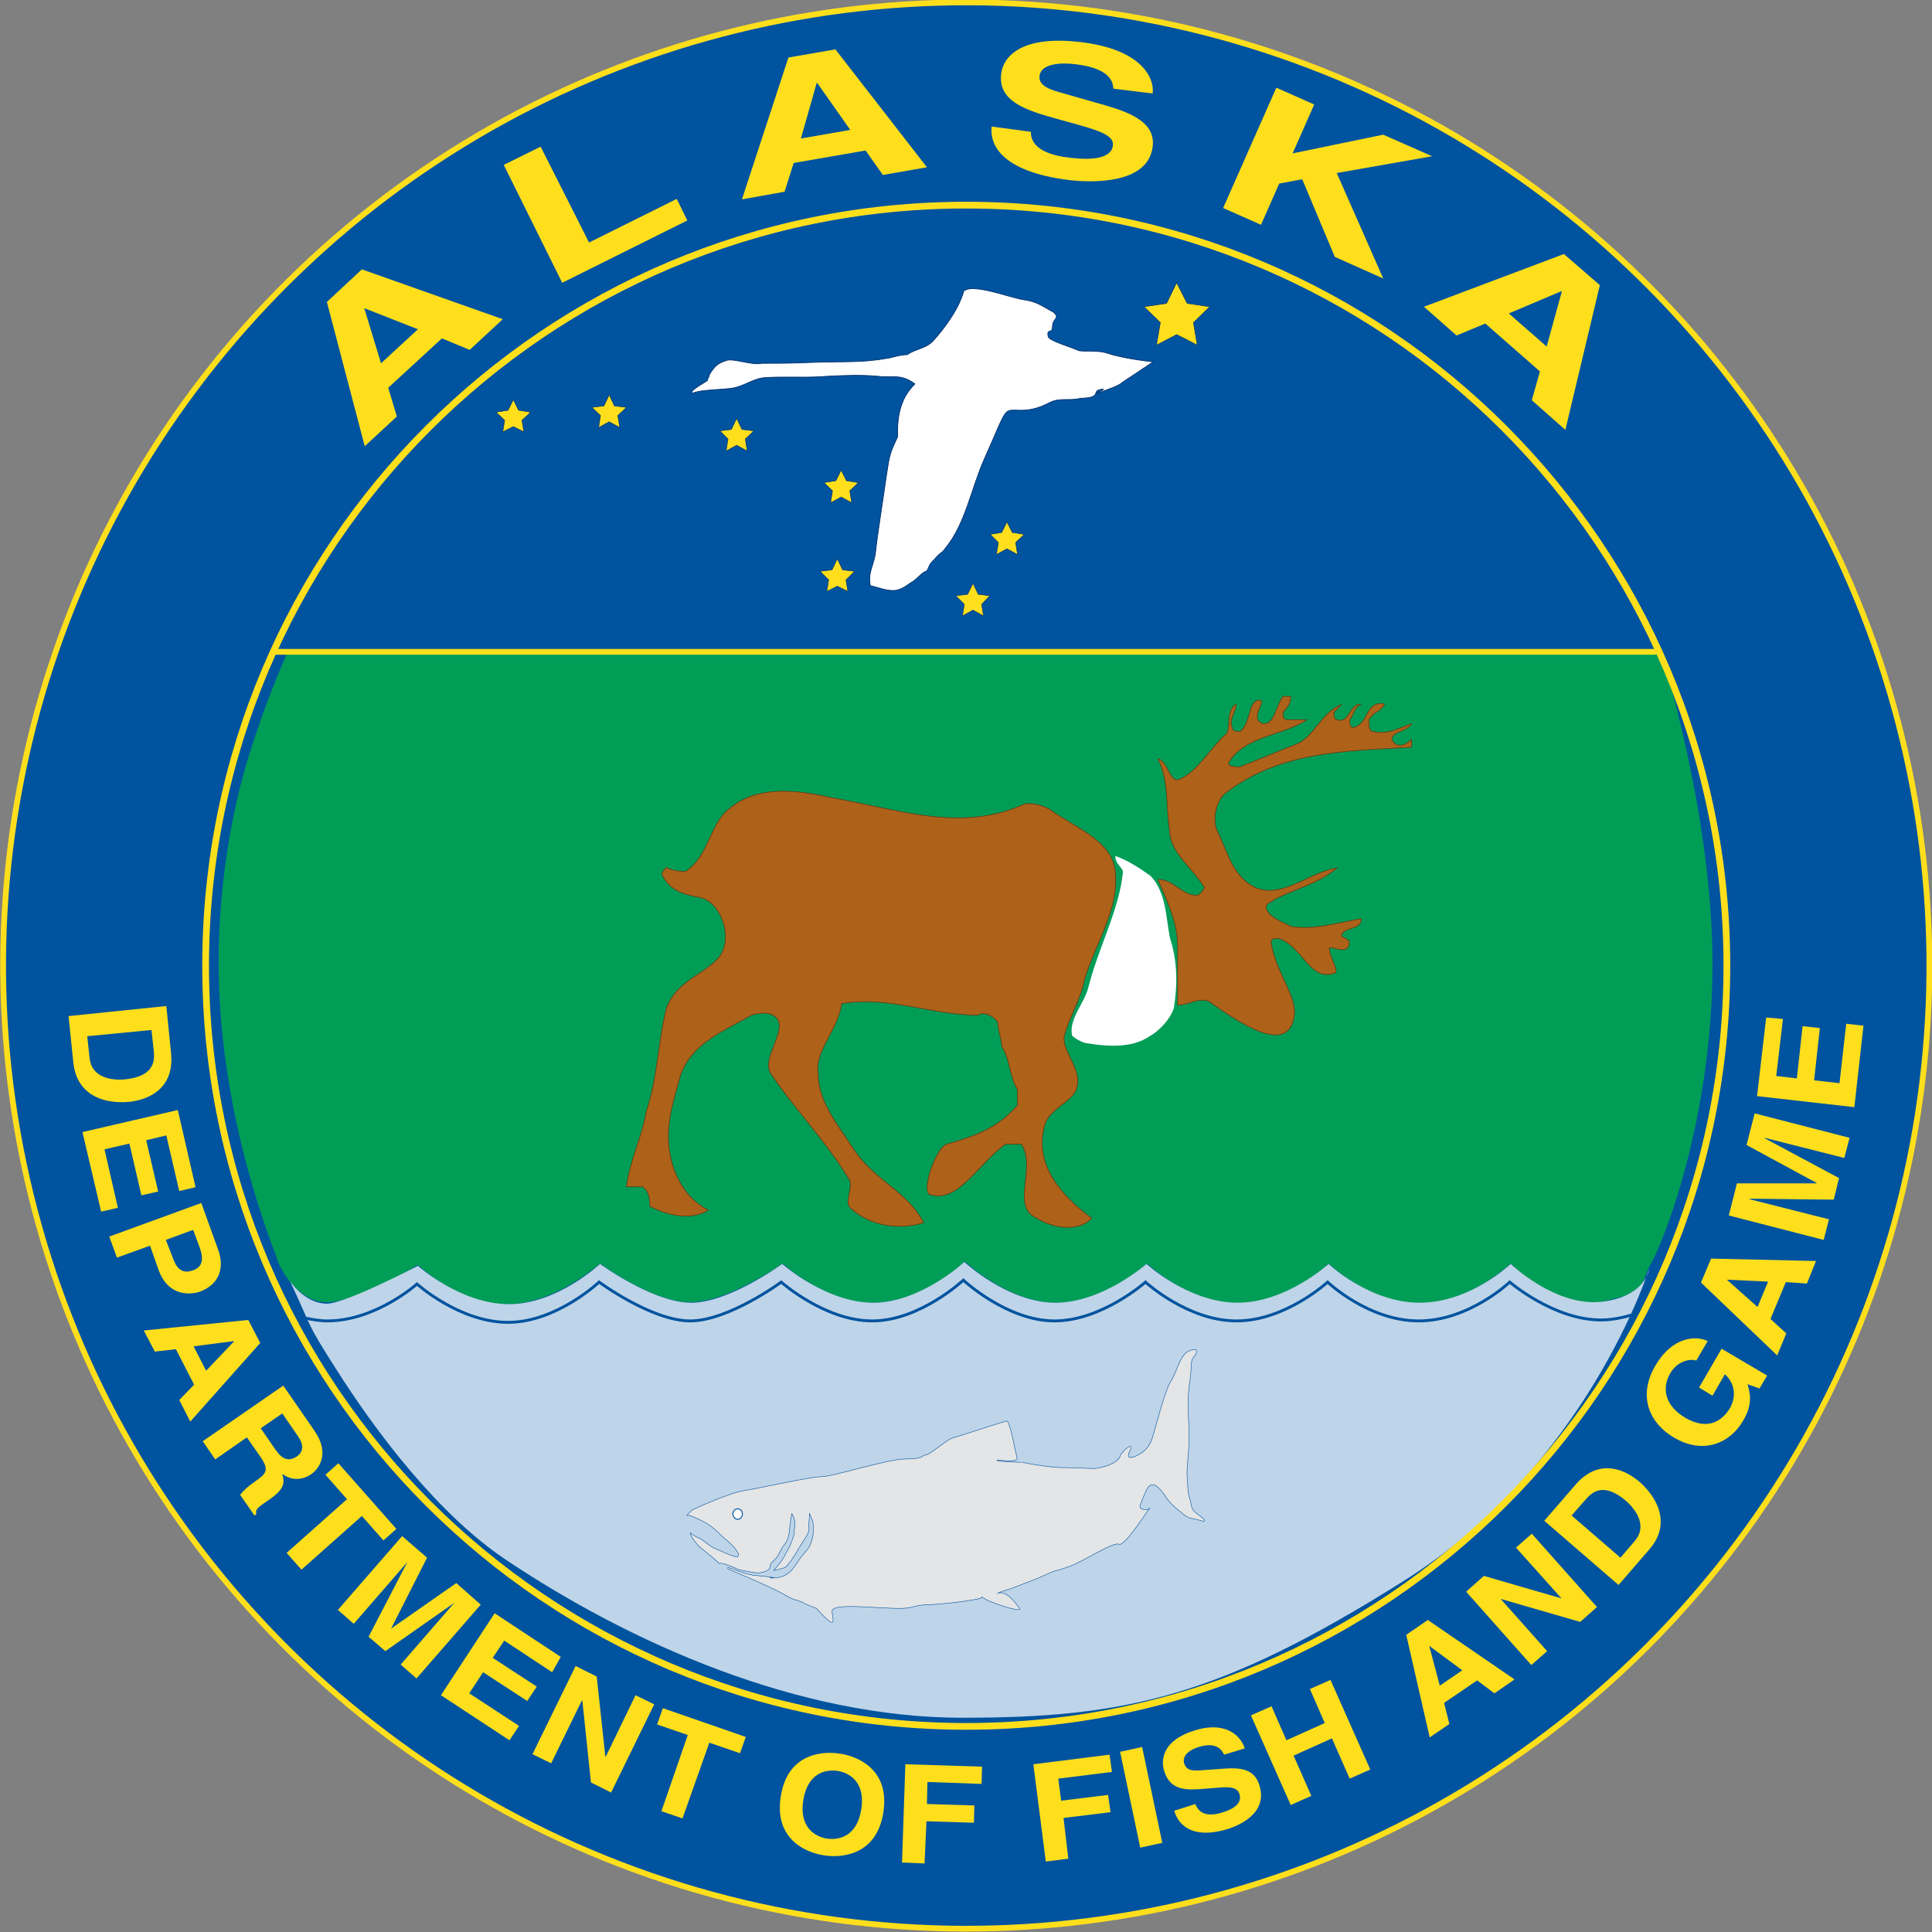 <?xml version="1.0" encoding="utf-8"?>
<!-- Generator: Adobe Illustrator 22.1.0, SVG Export Plug-In . SVG Version: 6.00 Build 0)  -->
<svg version="1.1" xmlns="http://www.w3.org/2000/svg" xmlns:xlink="http://www.w3.org/1999/xlink" x="0px" y="0px"
	 viewBox="0 0 403.1 403.1" style="enable-background:new 0 0 403.1 403.1;" xml:space="preserve">
<rect x="0" y="0" width="403.1" height="403.1" fill="#808080" stroke="none"/>
<style type="text/css">
	.st0{fill:#00539F;stroke:#FFDF1C;stroke-width:1.2;stroke-miterlimit:1;}
	.st1{fill:#009D57;stroke:#009D57;stroke-width:0;}
	.st2{fill:#BED4E8;}
	.st3{fill:none;stroke:#00539F;stroke-width:0.6;}
	.st4{fill:none;stroke:#0072BC;stroke-width:0.5;}
	.st5{fill:#FFFFFF;stroke:#002E6C;stroke-width:0.15;stroke-miterlimit:1;}
	.st6{fill:#AE6219;stroke:#6A3E15;stroke-width:0.15;}
	.st7{fill:#FFFFFF;}
	.st8{fill:#E4E5E6;stroke:#00539F;stroke-width:0.1;stroke-miterlimit:1;}
	.st9{fill:#FFFFFF;stroke:#00539F;stroke-width:0.2;stroke-miterlimit:1;}
	.st10{fill:#FFDF1C;stroke:#002E6C;stroke-width:0.1;stroke-miterlimit:1;}
	.st11{fill:#FFDF1C;}
	.st12{fill:none;stroke:#FFDF1C;stroke-width:1.2;stroke-miterlimit:1;}
	.st13{fill:none;stroke:#FFDF1C;stroke-width:1.4;stroke-miterlimit:1;}
	.st14{fill:#00539F;stroke:#FFDF1C;stroke-width:1.2;stroke-linecap:round;stroke-miterlimit:1;}
</style>
<g id="Outside_Circle">
	
		<ellipse transform="matrix(0.971 -0.238 0.238 0.971 -42.132 53.684)" class="st0" cx="201.6" cy="201.6" rx="201" ry="201"/>
</g>
<g id="Green_Field">
	<path class="st1" d="M57.8,262.6c0.4,1.6,4,8.9,10.2,9.1c6.2,0.2,19.2-7.8,19.2-7.8s8.5,8.2,18.6,8.2c10.1,0,19.4-8.5,19.4-8.5
		s10.8,8.1,18.8,8.1c8,0,19.3-8.1,19.3-8.1s8.8,8.2,18.7,8.2c10.5,0,19.3-8.6,19.3-8.6s9.1,8.6,19.1,8.6s18.9-8.2,18.9-8.2
		s8.7,8.3,18.9,8.3c10.7,0,19-8.3,19-8.3s8.4,8.3,19,8.3c10.5,0,19-8.3,19-8.3s9.5,10.2,19,8c10.5-2.4,7.2-2.6,10.5-8.4
		c2.1-3.7,12.6-29.1,12.6-62.1c0-31.6-10.8-65.2-10.8-65.2l-286.4,0c0,0-4,8.5-8,21.2c-4,12.7-6.5,28.3-6.5,44
		C45.7,233.8,57.4,261.1,57.8,262.6z"/>
	<path class="st2" d="M60.5,267.3c4.8,10.1,3,8,9.6,18.3c8.6,13.6,21.5,30.5,35.4,39.8c26.1,17.5,61.1,33,95.3,33
		c34.2,0,53.7-4.4,92-28.5c38.3-24,51.3-65.2,51.3-65.2s-0.6,5.8-9.9,6.9c-9.7,1.1-19-7.9-19-7.9s-8.4,8.1-19,8.1
		c-10.5,0-19-8.1-19-8.1s-8.8,8.1-19,8.1c-10.2,0-19-8.1-19-8.1s-9.1,8.1-19,8.1c-9.9,0-19-8.5-19-8.5s-9.1,8.5-19,8.5
		c-9.9,0-19-8.1-19-8.1s-11,8.1-19,8.1c-8,0-19-8.1-19-8.1s-8.9,8.4-19,8.4c-10.1,0-19-8-19-8S72.1,272,68.2,272
		C63.6,272,60.5,267.3,60.5,267.3z"/>
	<path class="st3" d="M63.6,275c1.5,0.3,3.1,0.6,4.7,0.6c10.1,0,18.7-7.7,18.7-7.7s8.9,8,19,8c10.1,0,19-8.4,19-8.4s11,8.1,19,8.1
		c8,0,19-8.1,19-8.1s9.1,8.1,19,8.1c9.9,0,19-8.5,19-8.5s9.1,8.5,19,8.5s19-8.1,19-8.1s8.8,8.1,19,8.1c10.2,0,19-8.1,19-8.1
		s8.5,8.1,19,8.1c10.5,0,19-8.1,19-8.1s9.2,7.9,19,7.9c2.4,0,4.7-0.5,7-1.2"/>
	<path class="st4" d="M340.7,274.1c0,0,0.1,0,0.1,0"/>
</g>
<g id="Critters">
	<path class="st5" d="M148,78.2c1.2-2.1,2.1-2.5,3.6-3c1.4-0.5,5.5,1.1,7.3,0.6c4.9,0,5.7,0,10.9-0.2c5.2-0.2,10.1,0.1,15-0.8
		c0.4,0,1.1-0.2,1.9-0.4c0.8-0.2,1.7-0.4,2.6-0.4c1.8-1.3,3.9-1.2,5.5-3c1.6-1.8,5.1-6,6.3-10.3c2-1.6,9.3,1.3,12.3,1.8
		c3,0.4,3.9,1.3,6.5,2.7c1.3,1.3-0.3,1.2-0.3,2.9c0,1.7-1.3,0.3-0.9,2.1c0,0.9,5.7,2.5,6.2,2.9c1.3,0.4,4-0.2,6.5,0.7
		c3.4,1.1,9.2,1.7,9.2,1.7l-6.6,4.4c0,0-0.2,0.4-2.7,1.3c-5.5,2.1-0.2-0.1-1.2,0c-2.8,0.2,0.3,1.8-4.7,1.9c-2,0.6-4.3-0.2-6.4,0.9
		c-5.3,2.8-7.7,0.8-9,2c-1,1-1.8,3.5-4.6,9.7c-2.7,6-4,13.7-8.1,18.6c-0.9,1.3-0.4,0.4-1.7,1.7c-0.6,0.6-0.8,0.9-1.2,1.3
		c-0.5,0.5-0.5,0.8-1,1.8c-1.1,0.3-2,1.7-3.2,2.4c-0.5,0.2-1.9,1.6-3.6,1.7c-1.7,0.1-3.2-0.6-5-1c-0.6-2.9,0.8-4.2,1.1-7.2
		c0.3-3,1.5-10.5,2.2-15.5c0.7-4.7,0.8-5,2.4-8.4c-0.3-6.8,2.2-9.6,3.6-11c-3.1-2.2-4.4-1.2-7.8-1.6c-3.5-0.3-6.2-0.2-10.4,0
		c-4.5,0.4-9.1,0-13.2,0.3c-2.4,0.2-4.2,1.8-6.8,2.2c-1.9,0.3-6.4,0.3-8.1,1c-1.3-0.2,2.8-2.4,3-2.6C147.6,79,148,78.6,148,78.2z"/>
	<path class="st6" d="M139,181c1.6,0.8,3.3,0.8,4.1,0.8c4.9-3.3,4.9-9.8,9-13c5.7-4.9,13.8-4.1,21.2-2.4c13.8,2.4,26.9,7.3,39.9,1.6
		c1.6-0.8,4.1,0,5.7,0.8c5.7,4.1,13,6.5,13.8,13c0.8,8.1-4.1,14.7-6.5,22.8c-0.8,4.1-3.3,8.1-4.1,11.4c-0.8,3.3,4.1,7.3,2.4,11.4
		c-0.8,2.4-5.7,4.1-6.5,7.3c-2.4,8.1,3.3,14.7,9.8,19.5c-3.3,3.3-9,1.6-11.4,0c-5.7-2.4,0-10.6-3.3-15.5c-0.8,0-2.4,0-3.3,0
		c-5.7,4.1-9.8,12.2-15.5,10.6c-2.4,0,0.8-9.8,3.3-10.6c5.7-1.6,10.6-3.3,14.7-8.1c0-0.8,0-2.4,0-3.3c-1.6-2.4-1.6-6.5-3.3-9
		c0-1.6-0.8-3.3-0.8-4.9c-0.8-1.6-3.3-2.4-4.1-1.6c-9.8,0-18.7-4.1-28.5-2.4c-0.8,5.7-5.7,9.8-4.9,14.7c0,5.7,4.1,10.6,7.3,15.5
		c4.1,6.5,11.4,9,14.7,15.5c-4.9,1.6-11.4,0.8-15.5-3.3c-0.8-1.6,0.8-4.1,0-5.7c-4.9-8.1-11.4-14.7-16.3-22c-1.6-2.4,0.8-5.7,1.6-9
		c0.8-4.1-3.3-4.1-5.7-3.3c-5.7,3.3-12.2,5.7-14.7,12.2c-1.6,5.7-3.3,10.6-2.4,16.3c0.8,4.9,3.3,9.8,8.1,12.2
		c-4.1,2.4-9,0.8-12.2-0.8c0-0.8,0-3.3-1.6-4.1c-0.8,0-2.4,0-3.3,0c0.8-5.7,3.3-10.6,4.1-15.5c2.4-7.3,2.4-13.8,4.1-21.2
		c1.6-5.7,7.3-7.3,10.6-10.6c4.1-4.1,0.8-12.2-3.3-13c-4.1-0.8-6.5-1.6-8.1-4.9C138.2,181.8,139,181,139,181z"/>
	<path class="st7" d="M227,206.3c2.2-8.8,6.5-16.3,7.3-24.4c0-0.8-1.6-1.6-1.6-3.3c2.4,0.8,4.9,2.4,7.3,4.1c3.3,3.3,3.3,9,4.1,13
		c1.6,4.9,1.6,9.8,0.8,14.7c-0.8,2.4-3.3,4.9-4.9,5.7c-3.3,2.4-8.1,2.4-13,1.6c-0.8,0-2.4-0.8-3.3-1.6
		C222.9,212.8,226.1,209.5,227,206.3z"/>
	<path class="st6" d="M245.7,197.3c0-5-2.4-9.8-4.1-13.8c3.3,0,4.9,3.3,8.1,3.3c0.8,0,1.6-1.6,1.6-1.6c-2.4-4.1-7.3-7.3-7.3-12.2
		c-0.8-4.9,0-9.8-2.4-14.7c2.4,0.8,2.4,5.7,4.9,4.1c3.3-1.6,5.7-5.7,9-9c1.6-0.8,0-4.9,2.4-6.5c0,1.6-1.6,3.3-0.8,4.9
		c0,0.8,0.8,0.8,1.6,0.8c2.4-1.6,1.6-6.5,4.1-6.5c1.6,0-2.4,4.1,0.8,4.9c2.4,0,2.4-3.3,4.1-5.7c0,0,0.8,0,1.6,0
		c0,1.6-0.8,2.4-1.6,3.3c0,0.8,0,1.6,0.8,1.6c1.6,0,2.4,0,4.1,0c-4.9,3.3-13,3.3-16.3,9c0,0.8,1.6,0.8,2.4,0.8
		c4.1-1.6,8.1-3.3,12.2-4.9c3.3-1.6,4.9-6.5,9-8.1c-0.8,0.8-0.8,0.8-1.6,1.6c0,0.8,0,1.6,0.8,1.6c2.4,0.8,2.4-3.3,4.9-3.3
		c-1.6,0.8-1.6,2.4-2.4,3.3c0,0.8,0,1.6,0.8,1.6c3.3-0.8,2.4-5.7,6.5-4.9c-0.8,1.6-2.4,1.6-3.3,3.3c0,0.8,0,2.4,0.8,2.4
		c3.3,0.8,5.7-0.8,8.1-1.6c-0.8,1.6-4.1,1.6-4.1,3.3c0.8,1.6,2.4,1.6,4.1,0c0,0.8,0,1.6,0,1.6c-13.8,0.8-27.7,0.8-39.1,9.8
		c-1.6,1.6-2.4,4.9-1.6,7.3c2.4,4.9,3.3,9.8,8.1,12.2c5.7,2.4,11.4-3.3,17.1-4.1c-4.1,3.3-8.1,4.1-13,6.5c-0.8,0.8-2.4,0.8-1.6,2.4
		c0.8,1.6,3.3,2.4,4.9,3.3c4.9,0.8,9.8-0.8,14.7-1.6c0,2.4-3.3,1.6-4.1,3.3c0,0.8,1.6,0.8,1.6,1.6c0,3.3-4.9,0-4.1,1.6
		c0,1.6,2.4,4.9,0.8,4.9c-4.9,1.6-6.5-5.7-11.4-7.3c-0.8,0-1.6,0-1.6,0.8c0.8,5.7,4.9,10.6,4.9,14.7c-0.8,9.8-12.2,1.6-17.9-2.4
		c-2.4-0.8-4.1,0.8-6.5,0.8C245.7,205.5,245.7,201.4,245.7,197.3z"/>
	<path class="st8" d="M143.3,316.2l1-1.1c0.8-0.4,8.1-3.7,11-4.1c2.8-0.4,13.7-2.9,16.1-2.9c2.4,0,13.8-3.7,17.6-3.7
		c3.9,0,3.4-0.8,4-0.8c1.1,0,4.5-3.3,5.8-3.6c1.3-0.3,10.7-3.5,11.3-3.5c0.6,0,1.8,6.6,2.1,7.7c0.3,1.1-4.4,0.3-4.2,0.5
		c0.3,0.3,5.3,0.4,5.2,0.4c6.7,1.3,9.1,1.1,9.1,1.1l6.1,0.2c0,0,2.8-0.3,4.4-1.5c1.1-0.8,0.7-0.9,1.1-1.5c1-1.4,2.8-2.5,1.8-0.6
		c-1.2,2.4,1.8,0.9,2.8,0.1c1-0.8,1.6-1.8,2-3.1c0.4-1.2,2.6-10,3.9-11.8c1.2-1.8,1.8-5.7,4.1-6.3c2.2-0.6,0.6,1.4,0.6,1.4
		s-0.6,0.4-0.6,2.4c0,2-0.6,3.9-0.6,6.9c0,3.1,0.2,5.3,0.2,7.9c0,2.6-0.6,6.3-0.4,8.1c0.2,1.8,0,2.8,0.6,4.5c0.4,1.2,0,1.8,1.4,2.9
		c1.4,1,2.6,2,0.6,1.4c-2-0.6-2-0.2-3.3-1.2c-1.2-1-2.5-1.9-3.5-3.3c-0.4-0.6-0.4-0.6-1-1.4c-0.9-1.2-2.4-2.6-3.4-0.2
		c-1,2.4-0.6,1.3-1.2,2.9c-0.5,1.2,1.9,1.1,2,0.7c0.3-0.8-5.2,8.1-6.4,7.5c-1.2-0.6-7.1,3.4-10.3,4.6c-3.3,1.2-2.2,0.5-4.9,1.7
		c-2.6,1.2-3.1,1.3-4.1,1.7c-2.2,0.8-2.6,1.1-4.4,1.6c-1.6,0.5-1.7,0.7-1.7,0.7s1.7-1.3,4.6,3.1c0.6,0.8-3.7-0.5-4.9-1
		c-2.4-0.9-1.8-0.8-3-1.4c-0.2-0.1,0.9,0.2-1.8,0.6c-2.6,0.4-2.2,0.4-6.3,0.8c-4.1,0.4-3.7,0-6.8,0.8c-3.1,0.8-16.4-1.4-16.3,0.8
		c0,0.6,0.5,2.2,0,2.3c-0.5,0.2-3.4-3-3.2-2.9c-3.3-1.3-1.4-0.5-3-1.3c-0.2-0.1-1.3-0.5-1.3-0.5s0,0.3-2.8-1.3
		c-2.9-1.6-11.3-5.1-11.3-5.1s-1-0.8,1.5,0.2c3.3,1.3,3.9,1,6.9,1.4c3.1,0.4-1.8,0.2,1.1,0.2c2.9,0,4-1.9,5.2-3.7
		c1.2-1.8,2.1-2.1,2.6-3.9c0.6-1.9,0.3-2.2,0.4-2.8c0.1-1.4-0.7-2.7-0.8-3c0-0.5,0,1.1-0.2,2.5c0,0.3,0.5,0.9-0.8,2.8
		c-1.3,1.9-1.9,3.2-2.1,3.4c-1,1.6-1.9,2.5-1.9,2.5c-0.4,0.2-2.5,0.7-2.5,0.7s1.7-1.9,2.2-2.9c0.6-1.2,1.2-2,1.7-3.5
		c0.8-2.2,0.2-1.3,0.5-2.6c0.3-1.7-0.6-2.9-0.6-2.9l-0.4,2.5c0,0,0,2.7-1.1,3.9c-0.5,0.6-1,1.6-1.4,2.4c-0.6,1-1.7,1.5-1.6,2.1
		c0,0.5-0.3,1-1.4,1.3c-1.4,0.3-1.3,0.2-3.7-0.2c-2.4-0.4-1-0.3-3.9-1.3c-2.9-1-0.3,0.8-3.2-1.7c-2.9-2.4-2.3-1.7-3.3-2.9
		c-1.1-1.3-1.2-2.1-1.2-2.1s0.8,0.7,1.8,1.1c1,0.4,2.2,1.7,3.2,2.1c1,0.4,4.2,2,4.8,1.8c0.6-0.2,0.2-0.8-0.2-1.4
		c-0.4-0.6-1.6-1.8-2.4-2.4c-0.8-0.6-1.8-1.9-3.5-3c-1.6-1-3.8-1.8-3.8-1.8L143.3,316.2z"/>
	<path class="st9" d="M153.9,317c0.5,0,1-0.5,1-1.1c0-0.6-0.4-1.1-1-1.1c-0.5,0-1,0.5-1,1.1C153,316.5,153.4,317,153.9,317z"/>
	<polygon class="st10" points="107.1,83.4 108.2,85.6 110.7,86 108.9,87.7 109.3,90.1 107.1,89 104.9,90.1 105.3,87.7 103.5,86 
		106,85.6 	"/>
	<polygon class="st10" points="127.1,82.4 128.2,84.7 130.7,85 128.9,86.7 129.3,89.2 127.1,88 124.9,89.2 125.3,86.7 123.5,85 
		126,84.7 	"/>
	<polygon class="st10" points="153.7,87.3 154.8,89.6 157.3,89.9 155.5,91.6 155.9,94.1 153.7,92.9 151.5,94.1 151.9,91.6 
		150.2,89.9 152.6,89.6 	"/>
	<polygon class="st10" points="175.5,98.1 176.6,100.3 179.1,100.7 177.3,102.4 177.7,104.9 175.5,103.7 173.3,104.9 173.7,102.4 
		171.9,100.7 174.4,100.3 	"/>
	<polygon class="st10" points="174.7,116.6 175.8,118.9 178.3,119.2 176.5,121 176.9,123.4 174.7,122.3 172.5,123.4 172.9,121 
		171.1,119.2 173.6,118.9 	"/>
	<polygon class="st10" points="203,121.7 204.1,124 206.5,124.3 204.8,126.1 205.2,128.5 203,127.3 200.8,128.5 201.2,126.1 
		199.4,124.3 201.9,124 	"/>
	<polygon class="st10" points="210.1,108.9 211.2,111.1 213.7,111.5 211.9,113.2 212.3,115.7 210.1,114.5 207.9,115.7 208.3,113.2 
		206.6,111.5 209,111.1 	"/>
	<polygon class="st10" points="245.5,59 247.7,63.3 252.4,64 249,67.3 249.8,72 245.5,69.8 241.3,72 242.1,67.3 238.7,64 
		243.4,63.3 	"/>
</g>
<g id="Text">
	<g>
		<path class="st11" d="M76,64.3L76,64.3l11.2,4.4l-7.7,7.1L76,64.3z M81,80.9l11.2-10.3l5.8,2.4l6.9-6.4L75.5,56.2L68.2,63
			l7.9,30.1l6.7-6.2L81,80.9z"/>
		<path class="st11" d="M122.9,50.6l18.3-9.1l2.2,4.5l-26.1,13l-12.2-24.6l7.7-3.8L122.9,50.6z"/>
		<path class="st11" d="M170.4,17.3l0.1,0l6.9,9.8l-10.3,1.8L170.4,17.3z M165.6,34l15-2.6l3.6,5.1l9.2-1.6l-19.1-24.6l-9.8,1.7
			l-9.7,29.6l8.9-1.6L165.6,34z"/>
		<path class="st11" d="M215.1,27.5c-0.1,1.5,0.7,4.6,8.1,5.4c4,0.5,8.6,0.4,9-2.5c0.3-2.1-2.8-3.1-7-4.3l-4.3-1.2
			c-6.5-1.8-12.8-3.6-12-9.6c0.4-3,3.5-8.1,16.7-6.5c12.5,1.5,15.3,7.4,14.9,10.7l-8.2-1c-0.1-1.2-0.4-4.2-7.9-5.1
			c-3.2-0.4-7.2-0.1-7.5,2.4c-0.3,2.1,2.3,2.9,4,3.4l9.8,2.8c5.5,1.6,10.4,3.7,9.8,8.6c-1,8.2-13.6,7.4-17.2,7
			c-14.9-1.8-16.8-7.8-16.4-11.2L215.1,27.5z"/>
		<path class="st11" d="M263.1,46.9l-7.9-3.5l11.1-25.1l7.9,3.5L269.7,32l18.9-3.9l10.2,4.5l-19.9,3.5l9.7,22l-10.1-4.5l-6.8-16.2
			l-4.8,0.9L263.1,46.9z"/>
		<path class="st11" d="M325.9,60.7L325.9,60.7l-3.2,11.6l-7.9-6.9L325.9,60.7z M309.9,67.5l11.4,10l-1.7,6l7,6.2l7.2-30.2l-7.5-6.5
			l-29.2,11l6.8,6L309.9,67.5z"/>
	</g>
	<g>
		<path class="st11" d="M31.6,214.9l0.5,4.5c0.2,2,0,5.2-6,5.8c-3.3,0.3-7-0.6-7.4-4.4l-0.5-4.6L31.6,214.9z M14.3,212l1,9.7
			c0.8,7.4,7.2,8.6,11.6,8.2c3.9-0.4,9.5-2.6,8.8-10.1l-1-9.9L14.3,212z"/>
		<path class="st11" d="M37.4,248.5l-2.7-11.6l-4.2,1l2.5,10.7l-3.5,0.8L27,238.6l-5.2,1.2l2.8,12.2l-3.5,0.8l-3.9-16.6l19.9-4.6
			l3.7,16.1L37.4,248.5z"/>
		<path class="st11" d="M34.6,258.7l5.7-2.1l1.3,3.5c1,2.7,0.6,4.2-1.2,4.9c-0.9,0.3-3,1.1-4.2-2.2L34.6,258.7z M31.3,259.9l1.8,5.1
			c2.1,5.7,6.8,5.1,8.6,4.5c3.8-1.4,5.3-4.7,3.8-8.8l-3.5-9.7l-19.2,7l1.6,4.4L31.3,259.9z"/>
		<path class="st11" d="M48.9,279.8L48.9,279.8l-5.9,6.2l-2.6-5.1L48.9,279.8z M36.7,281.5l3.8,7.4l-3.1,3.2l2.3,4.5l14.6-16.4
			l-2.5-4.8L30,277.6l2.3,4.4L36.7,281.5z"/>
		<path class="st11" d="M54.4,298l4.5-3.1l3.3,4.8c1.6,2.3,0.6,3.6-0.3,4.2c-1.7,1.1-3,0.6-4.4-1.4L54.4,298z M42.3,300.7l2.6,3.8
			l6.6-4.6l2.8,4c2,2.9,1.2,3.6-1.1,5.2c-1.7,1.2-2.5,2-3.1,2.8l3,4.3l0.4-0.3c-0.3-1,0.3-1.4,2.8-3.1c3.1-2.2,3.1-3.4,2.6-5.3
			c1.8,1.4,4.1,1.4,6,0.1c1.5-1,4.1-4.2,0.7-9.1l-6.5-9.4L42.3,300.7z"/>
		<path class="st11" d="M62.9,327.5l-3.1-3.5l12.6-11.2l-4.5-5.1l2.7-2.4l12.1,13.7l-2.7,2.4l-4.5-5.1L62.9,327.5z"/>
		<path class="st11" d="M86.9,350.2l-3.3-2.9l11.2-12.9l0,0l-14.4,10.1l-3.5-3l8.1-15.6l0,0l-11.2,12.9l-3.3-2.9l13.4-15.4l5.2,4.5
			l-7.5,14.8l0,0l13.6-9.5l5.1,4.5L86.9,350.2z"/>
		<path class="st11" d="M115.2,348.9l-10-6.6l-2.4,3.6l9.2,6l-2,3l-9.2-6l-2.9,4.4l10.4,6.8l-2,3l-14.3-9.4l11.2-17.1l13.8,9.1
			L115.2,348.9z"/>
		<path class="st11" d="M132.6,353.7l3.9,1.9l-9,18.4l-4.2-2.1l-1.8-17.1l-0.1,0l-6.4,13.1l-3.9-1.9l9-18.4l4.4,2.2l1.8,16.7l0.1,0
			L132.6,353.7z"/>
		<path class="st11" d="M142.4,379.4l-4.4-1.5l5.5-15.9l-6.4-2.2l1.2-3.4l17.3,6l-1.2,3.4l-6.4-2.2L142.4,379.4z"/>
		<path class="st11" d="M167.6,375.6c0.9-5.7,4.7-6.5,7.2-6.1c2.5,0.4,5.8,2.4,4.9,8c-0.9,5.7-4.7,6.5-7.2,6.1
			C170,383.2,166.7,381.2,167.6,375.6z M162.9,374.8c-1.5,9.5,6.1,11.9,9,12.3c2.9,0.5,10.9,0.5,12.4-8.9c1.5-9.5-6.1-11.9-9-12.3
			C172.4,365.4,164.4,365.3,162.9,374.8z"/>
		<path class="st11" d="M192.9,388.8l-4.7-0.2l0.7-20.5l16,0.5l-0.1,3.6l-11.3-0.4l-0.1,4.6l9.9,0.3l-0.1,3.6l-9.9-0.3L192.9,388.8z
			"/>
		<path class="st11" d="M222.9,387.8l-4.7,0.6l-2.6-20.3l15.9-2l0.5,3.6l-11.2,1.4l0.6,4.6l9.8-1.2l0.5,3.6l-9.8,1.2L222.9,387.8z"
			/>
		<path class="st11" d="M242.5,384.5l-4.6,1l-4.2-20l4.6-1L242.5,384.5z"/>
		<path class="st11" d="M249.4,376.4c0.4,1.1,1.6,3,5.5,1.8c2.1-0.6,4.4-1.8,3.7-3.9c-0.5-1.5-2.2-1.5-4.6-1.3l-2.5,0.2
			c-3.7,0.3-7.3,0.6-8.6-3.7c-0.7-2.2-0.5-6.4,6.5-8.5c6.6-2,9.6,1.4,10.3,3.8l-4.3,1.3c-0.4-0.8-1.4-2.8-5.3-1.6
			c-1.7,0.5-3.6,1.7-3,3.5c0.5,1.5,1.9,1.4,2.9,1.4l5.6-0.4c3.1-0.2,6.2,0,7.2,3.6c1.8,5.9-4.7,8.4-6.6,9
			c-7.9,2.4-10.5-1.3-11.2-3.8L249.4,376.4z"/>
		<path class="st11" d="M269.9,366.3l3.7,8.4l-4.3,1.9l-8.3-18.7l4.3-1.9l3.1,7.1l8-3.6l-3.1-7.1l4.3-1.9l8.3,18.7l-4.3,1.9
			l-3.7-8.4L269.9,366.3z"/>
		<path class="st11" d="M298.2,343.4L298.2,343.4l6.9,5.1l-4.7,3.2L298.2,343.4z M301.3,355.3l6.9-4.7l3.6,2.7l4.2-2.9L297.9,338
			l-4.5,3.1l4.9,21.4l4.1-2.8L301.3,355.3z"/>
		<path class="st11" d="M316.3,322.9l3.3-2.9l13.6,15.3l-3.5,3.1l-16.6-4.8l0,0l9.7,10.9l-3.3,2.9l-13.6-15.3l3.7-3.3l16.2,4.7l0,0
			L316.3,322.9z"/>
		<path class="st11" d="M327.9,316.2l3-3.4c1.3-1.5,3.7-3.6,8.3,0.3c2.5,2.2,4.4,5.5,1.9,8.4l-3,3.5L327.9,316.2z M337.7,330.7
			l6.4-7.4c4.9-5.6,1.3-11.2-2-14.1c-2.9-2.5-8.4-5.2-13.4,0.6l-6.5,7.5L337.7,330.7z"/>
		<path class="st11" d="M354.5,289.5l4.7-8.1l9.5,5.6l-1.6,2.7l-2.5-0.9c0.5,1.7,1.2,4.1-0.9,7.6c-2.7,4.7-8.3,7.2-14.5,3.5
			c-4.8-2.8-7.7-8.4-3.8-15c3.5-6,8.4-6.3,10.9-5.1l-2.4,4.1c-0.7-0.4-3.7-0.3-5.4,2.6c-1.7,2.9-1.4,6.6,3.1,9.3
			c4.8,2.8,7.8,0.6,9.4-2.1c0.5-0.9,1.9-4.1-1.1-7l-2.6,4.5L354.5,289.5z"/>
		<path class="st11" d="M360.3,267L360.3,267l8.6,0.4l-2.2,5.3L360.3,267z M369.4,275.2l3.2-7.7l4.4,0.3l1.9-4.7l-21.9-0.5l-2.1,5
			l15.9,15.2l1.9-4.6L369.4,275.2z"/>
		<path class="st11" d="M385.9,237.4l-1.1,4.2l-16.6-4.2l0,0.1l15.5,8.3l-1.1,4.5l-17.6-0.2l0,0.1l16.6,4.2l-1.1,4.3l-19.8-5.1
			l1.7-6.7l16.6,0l0-0.1l-14.6-7.9l1.7-6.6L385.9,237.4z"/>
		<path class="st11" d="M372,212.6l-1.4,11.9l4.3,0.5l1.2-10.9l3.6,0.4l-1.2,10.9l5.3,0.6l1.4-12.4l3.6,0.4l-1.9,17l-20.3-2.3
			l1.9-16.4L372,212.6z"/>
	</g>
</g>
<g id="Inside_Circle">
	<path class="st12" d="M201.6,42.8c-87.7,0-158.7,71.1-158.7,158.7c0,87.7,71.1,158.7,158.7,158.7c87.7,0,158.7-71.1,158.7-158.7
		C360.3,113.9,289.2,42.8,201.6,42.8z"/>
	<path class="st13" d="M201.6,42.8c-87.7,0-158.7,71.1-158.7,158.7c0,87.7,71.1,158.7,158.7,158.7c87.7,0,158.7-71.1,158.7-158.7
		C360.3,113.9,289.2,42.8,201.6,42.8z"/>
	<line class="st14" x1="57.4" y1="136" x2="345.3" y2="136"/>
</g>
</svg>

